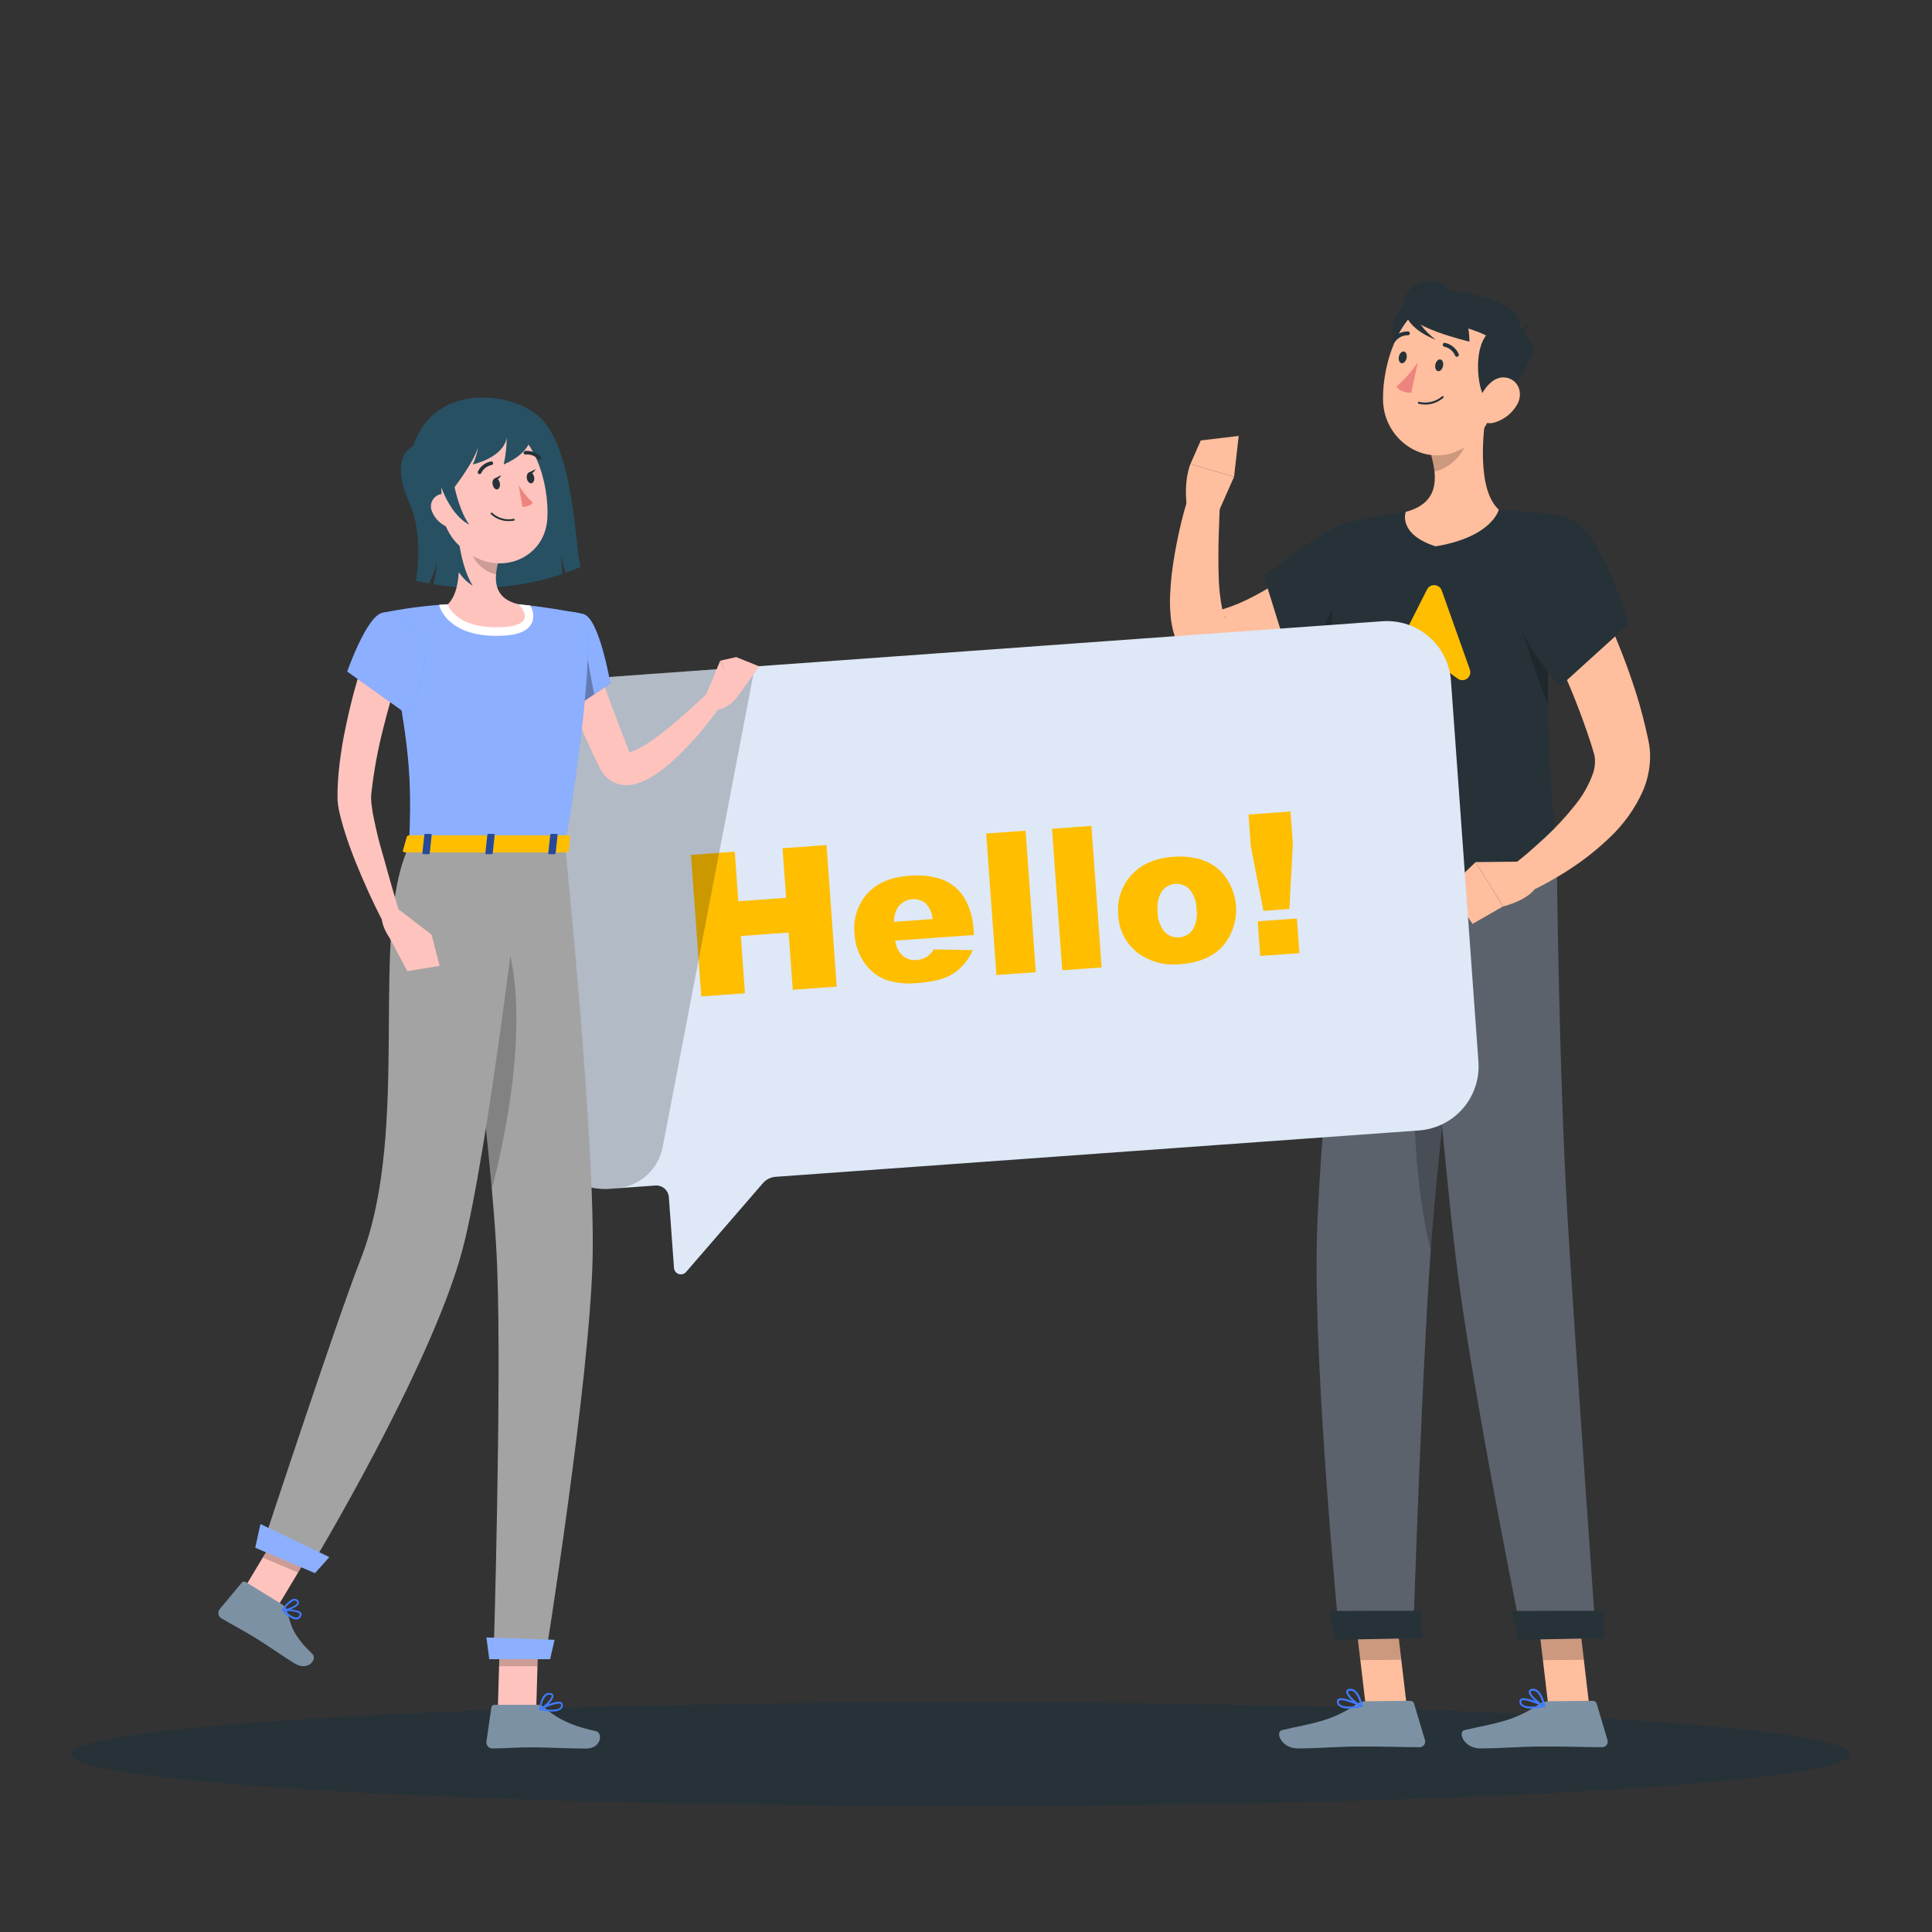 <svg width="300" height="300" viewBox="0 0 300 300" fill="none" xmlns="http://www.w3.org/2000/svg">
<rect x="0" y="0" width="300" height="300" fill="#333333" stroke="none"/>
<g clip-path="url(#clip0_10732_125386)">
<path d="M149.157 280.453C225.436 280.453 287.273 276.843 287.273 272.389C287.273 267.936 225.436 264.326 149.157 264.326C72.878 264.326 11.041 267.936 11.041 272.389C11.041 276.843 72.878 280.453 149.157 280.453Z" fill="#263238"/>
<path d="M219.073 58.059C217.556 56.542 214.635 50.794 217.435 48.087C220.234 45.38 222.727 47.837 222.92 49.155C223.112 50.473 222.599 61.578 219.073 58.059Z" fill="#263238"/>
<path d="M218.432 264.844L212.071 264.901L210.34 250.199L216.694 250.142L218.432 264.844Z" fill="#FFBE9D"/>
<path d="M212.065 264.168L219.003 264.104C219.131 264.105 219.255 264.148 219.357 264.225C219.46 264.301 219.535 264.409 219.573 264.531L221.254 270.166C221.298 270.297 221.311 270.437 221.29 270.574C221.269 270.711 221.215 270.84 221.134 270.952C221.052 271.064 220.944 271.155 220.82 271.216C220.696 271.277 220.559 271.308 220.42 271.305C217.92 271.305 214.287 271.17 211.16 271.198C207.484 271.198 205.846 271.455 201.529 271.498C198.922 271.498 197.967 268.89 199.071 268.648C203.965 267.516 206.494 267.366 210.59 264.681C211.021 264.37 211.534 264.191 212.065 264.168V264.168Z" fill="#7D91A4"/>
<path opacity="0.2" d="M210.34 250.207L211.237 257.786L217.591 257.729L216.701 250.15L210.34 250.207Z" fill="black"/>
<path d="M209.435 265.302C210.121 265.29 210.804 265.206 211.472 265.053C211.504 265.048 211.533 265.033 211.555 265.009C211.577 264.986 211.591 264.956 211.593 264.924C211.596 264.894 211.59 264.863 211.574 264.836C211.559 264.809 211.536 264.788 211.508 264.775C211.209 264.625 208.538 263.35 207.804 263.799C207.736 263.842 207.681 263.902 207.643 263.974C207.606 264.045 207.587 264.124 207.59 264.205C207.588 264.342 207.618 264.477 207.678 264.601C207.737 264.725 207.824 264.833 207.932 264.917C208.378 265.206 208.905 265.341 209.435 265.302V265.302ZM210.959 264.846C209.585 265.088 208.538 265.038 208.11 264.696C208.036 264.639 207.977 264.564 207.939 264.478C207.9 264.392 207.883 264.299 207.889 264.205C207.885 264.176 207.89 264.146 207.902 264.119C207.915 264.093 207.935 264.07 207.961 264.055C208.359 263.813 209.87 264.383 210.959 264.846V264.846Z" fill="#407BFF"/>
<path d="M211.444 265.094C211.477 265.092 211.51 265.079 211.536 265.059C211.558 265.042 211.574 265.02 211.583 264.995C211.592 264.97 211.593 264.942 211.586 264.916C211.586 264.802 211.088 262.067 209.577 262.238C209.178 262.28 209.064 262.487 209.043 262.644C208.936 263.356 210.568 264.738 211.38 265.08L211.444 265.094ZM209.706 262.53C210.617 262.53 211.073 264.019 211.23 264.667C210.389 264.197 209.278 263.114 209.342 262.686C209.342 262.686 209.342 262.565 209.613 262.537L209.706 262.53Z" fill="#407BFF"/>
<path d="M213.937 90.163L213.282 90.875L212.669 91.481C212.263 91.879 211.843 92.257 211.423 92.627C210.587 93.378 209.732 94.09 208.858 94.764C207.095 96.166 205.239 97.446 203.302 98.597C202.326 99.174 201.322 99.722 200.303 100.242C199.284 100.762 198.209 101.211 197.126 101.667C194.906 102.553 192.593 103.186 190.231 103.555L189.703 103.633C189.361 103.677 189.016 103.699 188.671 103.697C187.877 103.69 187.092 103.535 186.355 103.241C185.625 102.948 184.955 102.52 184.382 101.98C183.926 101.545 183.528 101.052 183.2 100.513C182.745 99.731 182.402 98.89 182.181 98.013C182.008 97.334 181.882 96.643 181.804 95.947C181.674 94.743 181.638 93.531 181.697 92.321C181.747 91.167 181.839 90.056 181.967 88.966C182.238 86.779 182.623 84.692 183.093 82.555C183.563 80.418 184.097 78.445 184.788 76.379L189.468 77.305C189.297 81.308 189.105 85.411 189.233 89.287C189.257 91.086 189.447 92.879 189.803 94.643C189.873 94.969 189.971 95.288 190.095 95.598C190.195 95.84 190.316 95.99 190.309 95.925C190.268 95.817 190.202 95.719 190.117 95.641C189.923 95.453 189.696 95.303 189.447 95.199C189.191 95.091 188.919 95.026 188.642 95.007C188.514 95.007 188.457 95.007 188.378 95.007H188.457L188.606 94.964C190.294 94.53 191.935 93.934 193.507 93.183C195.152 92.389 196.744 91.49 198.273 90.49C199.819 89.465 201.343 88.353 202.81 87.178C203.523 86.594 204.271 85.981 204.947 85.362L205.988 84.421L206.486 83.958L206.921 83.545L213.937 90.163Z" fill="#FFBE9D"/>
<path d="M217.705 87.65C217.463 80.932 211.95 78.596 205.04 83.176C201.994 85.107 199.061 87.212 196.257 89.48L200.723 103.827C200.723 103.827 209.271 101.113 214.215 95.784C217.542 92.166 217.791 89.936 217.705 87.65Z" fill="#263238"/>
<path opacity="0.2" d="M209.292 90.512C209.292 90.512 205.167 96.41 203.707 102.679C205.735 101.814 207.688 100.785 209.548 99.602L209.292 90.512Z" fill="black"/>
<path d="M189.233 79.437L191.626 74.031L184.852 72.05C184.852 72.05 183.691 74.636 184.353 79.074L189.233 79.437Z" fill="#FFBE9D"/>
<path d="M192.346 67.689L186.455 68.394L184.852 72.048L191.626 74.028L192.346 67.689Z" fill="#FFBE9D"/>
<path d="M209.336 136.344C209.336 136.344 204.962 173.001 204.478 192.619C203.979 212.999 207.975 254.108 207.975 254.108L219.451 253.866C219.451 253.866 220.833 209.857 222.5 189.691C224.309 167.708 228.868 135.945 228.868 135.945L209.336 136.344Z" fill="#5B626C"/>
<path opacity="0.2" d="M223.005 146.724C217.877 158.029 219.251 183.281 222.165 194.109C222.272 192.535 222.386 191.046 222.5 189.671C223.689 175.182 226.061 156.455 227.564 145.364C226.168 143.341 224.608 143.184 223.005 146.724Z" fill="black"/>
<path d="M220.861 254.359L207.369 254.629L206.372 250.149L220.697 250.113L220.861 254.359Z" fill="#263238"/>
<path d="M246.776 264.844L240.422 264.901L238.691 250.199L245.045 250.142L246.776 264.844Z" fill="#FFBE9D"/>
<path d="M240.408 264.168L247.353 264.104C247.481 264.106 247.604 264.149 247.706 264.226C247.808 264.303 247.884 264.409 247.923 264.531L249.604 270.166C249.647 270.297 249.658 270.436 249.636 270.572C249.615 270.709 249.561 270.838 249.48 270.949C249.398 271.061 249.291 271.151 249.168 271.213C249.045 271.275 248.908 271.306 248.77 271.305C246.263 271.305 242.637 271.17 239.51 271.198C235.834 271.198 234.189 271.455 229.879 271.498C227.272 271.498 226.317 268.89 227.422 268.648C232.308 267.516 234.837 267.366 238.94 264.681C239.369 264.37 239.879 264.191 240.408 264.168V264.168Z" fill="#7D91A4"/>
<path opacity="0.2" d="M238.691 250.207L239.582 257.786L245.943 257.729L245.053 250.15L238.691 250.207Z" fill="black"/>
<path d="M237.787 265.302C238.473 265.289 239.156 265.205 239.824 265.053C239.855 265.048 239.883 265.032 239.904 265.009C239.925 264.985 239.937 264.956 239.938 264.924C239.943 264.894 239.938 264.864 239.924 264.837C239.91 264.81 239.887 264.788 239.86 264.775C239.554 264.625 236.882 263.35 236.156 263.799C236.087 263.841 236.031 263.901 235.993 263.972C235.955 264.044 235.938 264.124 235.942 264.205C235.941 264.341 235.97 264.476 236.028 264.599C236.086 264.723 236.171 264.831 236.277 264.917C236.725 265.205 237.255 265.34 237.787 265.302ZM239.311 264.846C237.937 265.088 236.889 265.038 236.462 264.696C236.388 264.638 236.33 264.563 236.29 264.478C236.25 264.392 236.231 264.299 236.234 264.205C236.23 264.176 236.234 264.146 236.247 264.119C236.26 264.093 236.28 264.07 236.305 264.055C236.704 263.813 238.2 264.383 239.311 264.846V264.846Z" fill="#407BFF"/>
<path d="M239.789 265.094C239.811 265.093 239.833 265.088 239.852 265.078C239.872 265.069 239.89 265.055 239.904 265.038C239.918 265.022 239.928 265.002 239.934 264.981C239.94 264.96 239.942 264.938 239.939 264.916C239.939 264.802 239.44 262.067 237.93 262.238C237.531 262.28 237.417 262.487 237.389 262.644C237.289 263.356 238.92 264.738 239.732 265.08L239.789 265.094ZM238.058 262.53C238.963 262.53 239.426 264.019 239.583 264.667C238.742 264.197 237.624 263.114 237.688 262.686C237.688 262.686 237.688 262.565 237.959 262.537L238.058 262.53Z" fill="#407BFF"/>
<path d="M220.534 136.103C220.534 136.103 223.704 175.545 226.019 195.006C228.42 215.251 236.327 254.087 236.327 254.087L247.803 253.845C247.803 253.845 244.654 209.751 243.436 189.549C242.104 167.503 241.762 135.618 241.762 135.618L220.534 136.103Z" fill="#5B626C"/>
<path d="M249.212 254.359L235.713 254.629L234.723 250.149L249.048 250.113L249.212 254.359Z" fill="#263238"/>
<path d="M208.545 81.418C208.545 81.418 203.851 98.842 209.336 136.346C219.579 136.126 236.782 135.727 241.762 135.634C241.89 130.413 238.036 104.811 242.545 80.129C239.301 79.568 236.02 79.249 232.729 79.174C227.912 78.998 223.088 79.103 218.283 79.487C214.992 79.877 211.736 80.522 208.545 81.418V81.418Z" fill="#263238"/>
<path opacity="0.2" d="M240.58 97.693L235.273 93.298C235.622 96.732 238.728 105.144 240.366 109.404C240.338 105.671 240.373 101.732 240.58 97.693Z" fill="black"/>
<path d="M221.596 91.519L215.804 102.981C215.682 103.221 215.639 103.495 215.682 103.761C215.725 104.028 215.852 104.274 216.043 104.464C216.235 104.654 216.482 104.778 216.749 104.819C217.016 104.86 217.289 104.815 217.528 104.69L221.311 102.61C221.516 102.5 221.749 102.449 221.982 102.464C222.215 102.479 222.439 102.56 222.629 102.696L226.354 105.381C226.568 105.537 226.827 105.62 227.091 105.617C227.356 105.615 227.612 105.527 227.823 105.367C228.034 105.207 228.188 104.984 228.262 104.73C228.336 104.476 228.327 104.205 228.235 103.957L223.882 91.719C223.807 91.486 223.664 91.28 223.473 91.128C223.281 90.976 223.049 90.883 222.805 90.862C222.561 90.841 222.317 90.892 222.101 91.008C221.886 91.125 221.711 91.303 221.596 91.519Z" fill="#FFBE00"/>
<path d="M230.948 62.903C230.136 67.576 229.41 76.11 232.729 79.137C232.729 79.137 231.76 83.368 222.92 84.836C216.979 82.927 218.283 79.479 218.283 79.479C223.44 78.126 223.219 74.286 222.244 70.696L230.948 62.903Z" fill="#FFBE9D"/>
<path opacity="0.2" d="M227.4 66.072L222.243 70.66C222.483 71.496 222.65 72.352 222.741 73.217C224.722 72.889 227.393 70.653 227.557 68.58C227.658 67.741 227.605 66.892 227.4 66.072V66.072Z" fill="black"/>
<path d="M233.775 57.156C232.058 63.225 231.367 66.865 227.578 69.351C221.879 73.084 214.891 68.638 214.756 62.163C214.627 56.351 217.448 47.397 224.016 46.257C225.459 46.001 226.943 46.117 228.328 46.596C229.713 47.074 230.952 47.898 231.93 48.989C232.907 50.081 233.59 51.404 233.913 52.833C234.236 54.262 234.188 55.75 233.775 57.156V57.156Z" fill="#FFBE9D"/>
<path d="M230.122 60.875C229.324 58.937 228.747 52.554 232.073 50.987C235.4 49.42 238.855 53.245 237.979 55.055C236.632 57.861 231.974 65.362 230.122 60.875Z" fill="#263238"/>
<path d="M232.109 53.237C231.29 51.1 221.524 49.889 220.156 47.588C218.532 44.853 225.193 44.525 229.773 45.914C233.798 47.139 236.483 48.322 236.013 51.314C235.749 53.009 232.109 53.237 232.109 53.237Z" fill="#263238"/>
<path d="M234.232 51.034C234.232 51.034 236.369 51.618 237.537 50.051C237.167 51.604 235.35 53.171 234.232 51.034Z" fill="#263238"/>
<path d="M224.451 44.446C221.517 42.167 217.52 44.845 217.898 47.816C218.275 50.786 228.17 53.044 228.17 53.044C228.17 53.044 228.348 47.474 224.451 44.446Z" fill="#263238"/>
<path d="M217.906 47.83C218.355 49.91 219.872 51.541 222.942 52.752C221.165 51.438 219.819 49.626 219.074 47.545L217.906 47.83Z" fill="#263238"/>
<path d="M224.067 56.847C223.96 57.353 223.611 57.702 223.283 57.63C222.955 57.559 222.777 57.089 222.884 56.59C222.991 56.092 223.347 55.743 223.675 55.814C224.002 55.885 224.18 56.377 224.067 56.847Z" fill="#263238"/>
<path d="M218.411 55.623C218.297 56.122 217.948 56.471 217.62 56.4C217.293 56.329 217.115 55.866 217.221 55.367C217.328 54.868 217.684 54.519 218.012 54.584C218.34 54.648 218.518 55.125 218.411 55.623Z" fill="#263238"/>
<path d="M220.156 56.264C219.226 57.665 218.106 58.931 216.829 60.025C217.541 61.044 219.13 60.994 219.13 60.994L220.156 56.264Z" fill="#ED847E"/>
<path d="M220.284 62.696C220.953 62.862 221.652 62.864 222.322 62.701C222.991 62.539 223.612 62.217 224.13 61.763C224.145 61.749 224.156 61.732 224.164 61.714C224.171 61.695 224.175 61.676 224.175 61.656C224.175 61.636 224.171 61.616 224.164 61.598C224.156 61.58 224.145 61.563 224.13 61.549C224.101 61.522 224.063 61.507 224.024 61.507C223.984 61.507 223.946 61.522 223.917 61.549C223.43 61.958 222.855 62.248 222.236 62.395C221.618 62.542 220.974 62.543 220.355 62.397C220.315 62.388 220.274 62.396 220.24 62.418C220.206 62.44 220.182 62.474 220.173 62.514C220.165 62.554 220.172 62.595 220.194 62.629C220.217 62.663 220.251 62.687 220.291 62.696H220.284Z" fill="#263238"/>
<path d="M226.168 55.394C226.223 55.405 226.279 55.401 226.332 55.382C226.384 55.363 226.43 55.33 226.466 55.287C226.501 55.244 226.524 55.192 226.531 55.137C226.539 55.081 226.532 55.025 226.51 54.974C226.318 54.535 226.023 54.148 225.652 53.846C225.28 53.544 224.842 53.335 224.373 53.236C224.294 53.225 224.214 53.246 224.15 53.294C224.086 53.342 224.043 53.413 224.031 53.492C224.025 53.531 224.026 53.571 224.036 53.609C224.045 53.647 224.062 53.683 224.085 53.715C224.108 53.746 224.137 53.773 224.171 53.794C224.204 53.814 224.241 53.828 224.28 53.834V53.834C224.65 53.915 224.995 54.084 225.286 54.325C225.577 54.567 225.806 54.875 225.954 55.223C225.974 55.266 226.004 55.304 226.041 55.334C226.078 55.364 226.122 55.384 226.168 55.394V55.394Z" fill="#263238"/>
<path d="M216.345 53.137C216.401 53.152 216.46 53.15 216.515 53.131C216.569 53.112 216.617 53.077 216.651 53.03C216.877 52.727 217.17 52.482 217.508 52.314C217.846 52.145 218.218 52.059 218.596 52.061C218.675 52.069 218.754 52.044 218.816 51.994C218.877 51.943 218.916 51.87 218.924 51.79C218.931 51.711 218.907 51.632 218.856 51.571C218.805 51.509 218.732 51.47 218.653 51.463C218.175 51.449 217.701 51.55 217.27 51.758C216.84 51.967 216.466 52.276 216.181 52.66C216.156 52.69 216.137 52.725 216.126 52.763C216.115 52.801 216.111 52.841 216.116 52.88C216.12 52.92 216.133 52.958 216.153 52.992C216.173 53.026 216.199 53.056 216.231 53.08C216.263 53.108 216.303 53.128 216.345 53.137V53.137Z" fill="#263238"/>
<path d="M244.098 84.985C245.395 87.251 246.478 89.445 247.603 91.703C248.729 93.961 249.74 96.233 250.702 98.555C251.663 100.878 252.597 103.236 253.409 105.679C254.253 108.116 254.966 110.596 255.546 113.109L255.98 115.053C256.17 115.966 256.251 116.899 256.222 117.831C256.162 119.564 255.778 121.269 255.09 122.86C253.88 125.541 252.16 127.961 250.025 129.984C248.121 131.822 246.045 133.475 243.828 134.92C242.752 135.633 241.641 136.288 240.522 136.915C239.404 137.542 238.293 138.119 237.046 138.667L234.681 134.529C235.543 133.816 236.49 133.104 237.374 132.335C238.257 131.565 239.119 130.782 239.974 129.998C241.624 128.467 243.156 126.812 244.554 125.047C245.798 123.534 246.763 121.812 247.404 119.961C247.624 119.272 247.711 118.546 247.66 117.824C247.639 117.534 247.584 117.247 247.496 116.969L247.012 115.374C245.572 110.948 243.859 106.616 241.883 102.402C240.907 100.265 239.867 98.128 238.827 95.991C237.787 93.854 236.69 91.717 235.629 89.687L244.098 84.985Z" fill="#FFBE9D"/>
<path d="M242.787 80.164C248.728 81.447 252.859 96.947 252.859 96.947L242.238 106.585C238.861 102.828 236.205 98.482 234.402 93.763C231.589 86.005 236.433 78.782 242.787 80.164Z" fill="#263238"/>
<path d="M235.97 133.796L229.139 133.867L233.413 140.755C233.413 140.755 238.278 139.551 238.713 137.108L235.97 133.796Z" fill="#FFBE9D"/>
<path d="M224.887 137.933L228.655 143.46L233.378 140.754L229.139 133.865L224.887 137.933Z" fill="#FFBE9D"/>
<path d="M235.642 62.71C234.883 64.107 233.603 65.147 232.081 65.603C230.058 66.194 229.025 64.392 229.566 62.475C230.058 60.752 231.703 58.365 233.726 58.614C235.749 58.864 236.547 60.994 235.642 62.71Z" fill="#FFBE9D"/>
<path d="M214.693 96.463L88.922 105.531C86.305 105.735 83.873 106.963 82.155 108.949C80.438 110.935 79.572 113.518 79.747 116.138L84.021 175.419C84.224 178.04 85.453 180.476 87.442 182.195C89.431 183.915 92.019 184.779 94.642 184.601L101.766 184.088C102.283 184.051 102.794 184.22 103.187 184.559C103.58 184.899 103.822 185.38 103.86 185.897L104.658 196.881C104.671 197.094 104.747 197.298 104.877 197.467C105.007 197.636 105.184 197.762 105.386 197.83C105.589 197.897 105.806 197.903 106.012 197.845C106.217 197.788 106.4 197.671 106.538 197.508L118.463 183.724C118.964 183.147 119.674 182.791 120.436 182.734L220.392 175.533C223.011 175.33 225.444 174.103 227.163 172.117C228.882 170.131 229.749 167.547 229.574 164.926L225.3 105.645C225.097 103.026 223.87 100.593 221.884 98.874C219.898 97.154 217.314 96.288 214.693 96.463V96.463Z" fill="#DEE8F7"/>
<path d="M107.293 132.742L114.089 132.251L114.645 139.944L122.067 139.41L121.512 131.716L128.336 131.218L129.925 153.201L123.1 153.692L122.459 144.802L115.037 145.343L115.678 154.233L108.889 154.725L107.293 132.742Z" fill="#FFBE00"/>
<path opacity="0.2" d="M88.922 105.532C86.305 105.737 83.873 106.965 82.155 108.951C80.438 110.936 79.572 113.519 79.747 116.139L84.021 175.42C84.224 178.042 85.453 180.477 87.442 182.197C89.431 183.916 92.019 184.781 94.642 184.602L95.689 184.524C97.429 184.398 99.079 183.702 100.382 182.542C101.686 181.383 102.57 179.826 102.898 178.113L117.223 103.488L88.922 105.532Z" fill="black"/>
<path d="M151.245 145.182L139.007 146.065C139.1 146.858 139.433 147.603 139.961 148.202C140.264 148.52 140.636 148.765 141.049 148.915C141.462 149.066 141.904 149.119 142.34 149.071C142.94 149.028 143.519 148.832 144.021 148.501C144.415 148.203 144.75 147.837 145.012 147.418L151.067 147.54C150.408 149.032 149.338 150.307 147.982 151.215C146.738 152.004 144.9 152.478 142.469 152.64C140.769 152.838 139.046 152.655 137.425 152.106C136.126 151.56 135.011 150.653 134.213 149.491C133.297 148.169 132.772 146.617 132.695 145.011C132.568 143.895 132.676 142.766 133.012 141.695C133.348 140.623 133.905 139.635 134.647 138.792C136.129 137.139 138.266 136.211 141.058 136.007C142.907 135.787 144.781 136.007 146.529 136.648C147.867 137.22 148.995 138.193 149.756 139.433C150.627 140.973 151.116 142.701 151.18 144.469L151.245 145.182ZM144.834 142.703C144.747 141.776 144.347 140.907 143.701 140.238C143.375 139.987 143.002 139.806 142.603 139.706C142.205 139.606 141.79 139.589 141.384 139.656C140.979 139.722 140.591 139.872 140.246 140.094C139.901 140.317 139.605 140.609 139.377 140.95C138.997 141.621 138.805 142.381 138.821 143.151L144.834 142.703Z" fill="#FFBE00"/>
<path d="M153.133 129.429L159.252 128.987L160.841 150.963L154.722 151.404L153.133 129.429Z" fill="#FFBE00"/>
<path d="M163.354 128.69L169.473 128.248L171.062 150.224L164.95 150.666L163.354 128.69Z" fill="#FFBE00"/>
<path d="M173.64 142.08C173.525 140.965 173.645 139.838 173.994 138.773C174.342 137.708 174.911 136.728 175.663 135.897C177.188 134.201 179.346 133.252 182.138 133.047C185.32 132.819 187.794 133.57 189.561 135.298C191.028 136.846 191.876 138.878 191.943 141.01C192.01 143.141 191.292 145.223 189.924 146.86C188.414 148.541 186.225 149.491 183.357 149.709C181.128 149.976 178.877 149.446 177.003 148.213C176.005 147.521 175.183 146.607 174.599 145.542C174.016 144.478 173.687 143.293 173.64 142.08V142.08ZM179.759 141.624C179.748 142.748 180.134 143.841 180.849 144.708C181.138 145.004 181.487 145.233 181.873 145.38C182.259 145.527 182.672 145.588 183.084 145.56C183.496 145.532 183.897 145.414 184.259 145.215C184.621 145.016 184.935 144.741 185.18 144.409C185.756 143.418 185.972 142.258 185.793 141.125C185.8 140.024 185.419 138.954 184.717 138.105C184.443 137.804 184.103 137.57 183.724 137.422C183.344 137.274 182.936 137.215 182.53 137.25C182.107 137.27 181.694 137.387 181.324 137.592C180.953 137.797 180.635 138.085 180.393 138.433C179.819 139.391 179.605 140.522 179.788 141.624H179.759Z" fill="#FFBE00"/>
<path d="M193.871 126.479L200.389 126.009L200.752 130.996L200.218 141.147L196.186 141.439L194.227 131.466L193.871 126.479ZM195.296 143.063L201.379 142.621L201.771 148.006L195.68 148.441L195.296 143.063Z" fill="#FFBE00"/>
<path d="M87.184 86.011C87.152 87.054 87.207 88.097 87.348 89.131C80.893 91.287 74.009 91.832 67.295 90.72C67.618 89.501 67.813 88.253 67.879 86.994C67.655 88.261 67.214 89.481 66.576 90.599C65.308 90.356 64.596 90.15 64.596 90.15C64.596 90.15 65.892 83.14 63.556 78.04C61.219 72.94 62.387 70.09 64.154 69.285C67.431 59.213 79.747 60.801 83.914 64.89C89.2 70.076 89.228 84.686 90.169 88.027C89.392 88.362 88.63 88.668 87.868 88.939C87.486 88.005 87.255 87.017 87.184 86.011V86.011Z" fill="#275063"/>
<path d="M92.277 101.689L92.918 103.719C93.153 104.431 93.388 105.144 93.63 105.821C94.107 107.245 94.606 108.67 95.14 110.038C95.674 111.405 96.187 112.844 96.743 114.24L97.569 116.377L97.776 116.905L97.826 117.026C97.738 116.949 97.636 116.888 97.527 116.848C97.37 116.791 97.306 116.848 97.406 116.848C97.577 116.847 97.748 116.82 97.911 116.769C98.468 116.593 99.004 116.354 99.507 116.057C100.722 115.349 101.884 114.554 102.983 113.678C104.137 112.78 105.27 111.818 106.381 110.828C107.492 109.838 108.611 108.805 109.686 107.794L111.873 109.646C110.961 110.957 110 112.153 109.024 113.371C108.048 114.589 106.951 115.729 105.825 116.862C104.667 118.044 103.406 119.122 102.057 120.082C101.285 120.622 100.456 121.076 99.585 121.435C99.032 121.657 98.453 121.805 97.861 121.877C97.059 121.977 96.244 121.866 95.496 121.556C94.682 121.209 93.988 120.629 93.502 119.889C93.395 119.725 93.295 119.562 93.217 119.412L93.025 119.027L92.768 118.507C92.433 117.795 92.056 117.083 91.764 116.413C91.115 114.988 90.467 113.564 89.876 112.139C89.285 110.714 88.708 109.247 88.159 107.779C87.903 107.067 87.646 106.291 87.404 105.543C87.162 104.795 86.927 104.061 86.692 103.185L92.277 101.689Z" fill="#FFC3BD"/>
<path d="M90.588 95.365C93.045 95.992 94.762 106.093 94.762 106.093L87.995 110.694C87.995 110.694 81.513 100.501 83.4 97.801C85.366 94.994 87.005 94.453 90.588 95.365Z" fill="#407BFF"/>
<path d="M90.588 95.365C93.045 95.992 94.762 106.093 94.762 106.093L87.995 110.694C87.995 110.694 81.513 100.501 83.4 97.801C85.366 94.994 87.005 94.453 90.588 95.365Z" fill="#407BFF"/>
<path opacity="0.4" d="M90.588 95.365C93.045 95.992 94.762 106.093 94.762 106.093L87.995 110.694C87.995 110.694 81.513 100.501 83.4 97.801C85.366 94.994 87.005 94.453 90.588 95.365Z" fill="white"/>
<path opacity="0.3" d="M90.367 97.621L92.255 107.801L88.451 110.379L90.367 97.621Z" fill="black"/>
<path d="M109.572 108.037L111.83 102.595L114.616 108.037C114.616 108.037 112.806 110.744 110.42 110.082L109.572 108.037Z" fill="#FFC3BD"/>
<path d="M114.315 102.032L117.891 103.471L114.615 108.037L111.822 102.594L114.315 102.032Z" fill="#FFC3BD"/>
<path d="M77.303 265.414H83.265L83.664 251.616H77.702L77.303 265.414Z" fill="#FFC3BD"/>
<path d="M37.326 247.642L42.804 249.978L49.977 238.039L44.492 235.703L37.326 247.642Z" fill="#FFC3BD"/>
<path d="M43.859 249.164L38.16 245.66C38.062 245.597 37.945 245.573 37.831 245.591C37.717 245.609 37.613 245.669 37.54 245.759L34.114 249.87C34.029 249.977 33.967 250.102 33.934 250.235C33.901 250.368 33.897 250.507 33.922 250.642C33.947 250.777 34 250.905 34.079 251.017C34.157 251.13 34.259 251.224 34.377 251.294C36.386 252.484 37.412 252.954 39.919 254.493C41.465 255.447 43.616 256.986 45.746 258.297C47.876 259.607 49.308 257.584 48.517 256.836C45.062 253.538 45.162 251.971 44.514 250.019C44.406 249.664 44.173 249.361 43.859 249.164V249.164Z" fill="#7D91A4"/>
<path d="M83.464 264.723H76.775C76.66 264.721 76.548 264.762 76.46 264.836C76.373 264.911 76.315 265.015 76.298 265.129L75.536 270.429C75.517 270.564 75.528 270.703 75.568 270.834C75.608 270.965 75.677 271.086 75.768 271.189C75.859 271.291 75.972 271.372 76.098 271.427C76.224 271.481 76.36 271.508 76.497 271.504C78.834 271.469 79.959 271.326 82.908 271.326C84.718 271.326 88.465 271.518 90.965 271.518C93.465 271.518 93.593 269.047 92.553 268.819C87.888 267.814 86.05 266.432 84.475 265.114C84.197 264.866 83.837 264.727 83.464 264.723V264.723Z" fill="#7D91A4"/>
<path opacity="0.2" d="M83.656 251.624L83.457 258.733H77.495L77.701 251.624H83.656Z" fill="black"/>
<path opacity="0.2" d="M44.492 235.709L49.97 238.038L46.273 244.193L40.795 241.856L44.492 235.709Z" fill="black"/>
<path d="M90.588 95.364C90.588 95.364 93.437 96.361 87.738 131.316H63.519C63.925 121.471 63.939 115.402 59.245 95.193C62.631 94.493 66.064 94.041 69.517 93.84C73.176 93.576 76.849 93.576 80.508 93.84C85.238 94.267 90.588 95.364 90.588 95.364Z" fill="#407BFF"/>
<path opacity="0.4" d="M90.588 95.364C90.588 95.364 93.437 96.361 87.738 131.316H63.519C63.925 121.471 63.939 115.402 59.245 95.193C62.631 94.493 66.064 94.041 69.517 93.84C73.176 93.576 76.849 93.576 80.508 93.84C85.238 94.267 90.588 95.364 90.588 95.364Z" fill="white"/>
<path d="M69.531 93.832C73.19 93.575 76.863 93.575 80.522 93.832C81.114 93.889 81.719 93.953 82.318 94.025C82.567 94.399 82.726 94.826 82.784 95.271C82.843 95.717 82.797 96.171 82.652 96.596C81.876 98.512 79.091 98.733 77.068 98.733C69.581 98.733 68.313 94.359 68.263 94.174L68.192 93.911L69.531 93.832Z" fill="white"/>
<path d="M70.621 81.466C71.333 85.027 72.01 91.481 69.531 93.839C69.531 93.839 70.499 97.401 77.067 97.401C84.29 97.401 80.522 93.839 80.522 93.839C76.576 92.899 76.683 89.971 77.367 87.228L70.621 81.466Z" fill="#FFC3BD"/>
<path d="M71.341 78.953C70.494 81.753 71.669 88.377 73.414 90.942C69.974 88.969 68.812 82.957 68.812 82.957L71.341 78.953Z" fill="#275063"/>
<path opacity="0.2" d="M73.371 83.817L77.367 87.222C77.192 87.86 77.077 88.513 77.025 89.173C75.522 88.953 73.463 87.3 73.292 85.726C73.204 85.09 73.23 84.443 73.371 83.817V83.817Z" fill="black"/>
<path d="M67.358 75.155C68.74 80.904 69.196 83.368 72.658 85.84C77.865 89.552 84.625 86.603 84.988 80.555C85.316 75.112 83.008 66.629 76.918 65.318C75.576 65.022 74.18 65.073 72.864 65.468C71.547 65.862 70.354 66.587 69.396 67.572C68.438 68.558 67.748 69.772 67.392 71.099C67.035 72.426 67.023 73.822 67.358 75.155V75.155Z" fill="#FFC3BD"/>
<path d="M87.746 131.317C87.746 131.317 92.44 177.206 92.02 195.37C91.614 214.262 84.69 257.344 84.69 257.344H76.641C76.641 257.344 77.916 215.352 77.203 196.795C76.427 176.565 70.001 131.302 70.001 131.302L87.746 131.317Z" fill="#A3A3A3"/>
<path d="M75.972 257.642H85.418L86.116 254.629L75.53 254.259L75.972 257.642Z" fill="#8CB0FF"/>
<path opacity="0.2" d="M77.309 142.735C83.25 154.688 78.499 176.492 76.398 184.606C75.322 172.425 73.505 157.537 72.088 146.588C72.985 140.434 74.567 137.221 77.309 142.735Z" fill="black"/>
<path d="M81.356 131.317C81.356 131.317 75.871 179.043 71.733 194.337C66.825 212.523 48.14 243.489 48.14 243.489L40.667 240.312C40.667 240.312 52.229 205.151 55.99 195.57C64.004 175.126 57.144 144.659 63.548 131.317H81.356Z" fill="#A3A3A3"/>
<path d="M39.635 240.333L48.909 244.279L51.139 241.786L40.44 236.65L39.635 240.333Z" fill="#8CB0FF"/>
<path d="M76.498 75.234C76.584 75.704 76.897 76.046 77.211 75.989C77.524 75.932 77.702 75.504 77.617 75.034C77.531 74.564 77.218 74.222 76.904 74.272C76.591 74.322 76.377 74.757 76.498 75.234Z" fill="#263238"/>
<path d="M81.812 74.293C81.891 74.763 82.211 75.105 82.525 75.048C82.838 74.991 83.023 74.564 82.938 74.093C82.852 73.623 82.539 73.281 82.225 73.331C81.912 73.381 81.727 73.816 81.812 74.293Z" fill="#263238"/>
<path d="M82.089 73.389L83.165 72.855C83.165 72.855 82.738 73.845 82.089 73.389Z" fill="#263238"/>
<path d="M80.538 75.353C81.149 76.358 81.897 77.274 82.76 78.074C82.549 78.288 82.293 78.454 82.012 78.559C81.73 78.665 81.429 78.709 81.129 78.687L80.538 75.353Z" fill="#ED847E"/>
<path d="M78.984 80.917C79.254 80.916 79.523 80.893 79.789 80.846C79.809 80.845 79.829 80.84 79.847 80.831C79.865 80.821 79.881 80.808 79.894 80.793C79.907 80.777 79.916 80.758 79.921 80.739C79.926 80.719 79.927 80.698 79.923 80.678C79.919 80.658 79.912 80.639 79.9 80.622C79.889 80.606 79.874 80.591 79.856 80.581C79.839 80.571 79.819 80.564 79.799 80.562C79.779 80.559 79.758 80.562 79.739 80.568C79.152 80.685 78.546 80.661 77.971 80.499C77.395 80.337 76.866 80.041 76.426 79.635C76.4 79.609 76.364 79.594 76.327 79.594C76.289 79.594 76.254 79.609 76.227 79.635C76.213 79.647 76.202 79.663 76.195 79.68C76.187 79.697 76.183 79.716 76.183 79.734C76.183 79.753 76.187 79.772 76.195 79.789C76.202 79.806 76.213 79.822 76.227 79.834C76.97 80.539 77.959 80.928 78.984 80.917Z" fill="#263238"/>
<path d="M69.375 71.786C69.531 73.301 69.769 74.806 70.088 76.296C70.088 76.296 73.649 71.786 74.241 69.372C74.099 70.322 73.823 71.248 73.421 72.121C73.421 72.121 78.216 71.074 78.686 67.911C78.677 69.327 78.52 70.738 78.216 72.121C78.216 72.121 82.789 70.326 82.368 67.291C81.948 64.257 74.924 63.082 71.683 64.107C68.442 65.133 65.272 68.46 66.227 73.033C67.181 77.606 69.012 79.323 69.012 79.323C69.012 79.323 67.694 74.714 69.375 71.786Z" fill="#275063"/>
<path d="M67.109 79.488C67.549 80.543 68.389 81.38 69.445 81.817C70.87 82.387 71.718 81.169 71.469 79.758C71.248 78.483 70.243 76.66 68.769 76.688C68.446 76.702 68.132 76.797 67.855 76.963C67.578 77.129 67.347 77.361 67.182 77.639C67.017 77.917 66.924 78.231 66.912 78.554C66.899 78.877 66.967 79.198 67.109 79.488V79.488Z" fill="#FFC3BD"/>
<path d="M70.237 69.592C69.524 72.441 71.006 78.994 72.872 81.466C69.31 79.664 67.886 73.709 67.886 73.709L70.237 69.592Z" fill="#275063"/>
<path d="M74.546 73.61C74.582 73.599 74.616 73.581 74.646 73.556C74.675 73.532 74.699 73.502 74.717 73.468C74.867 73.146 75.091 72.865 75.371 72.647C75.651 72.429 75.978 72.281 76.327 72.214C76.4 72.203 76.467 72.165 76.514 72.107C76.56 72.048 76.582 71.975 76.576 71.9C76.573 71.863 76.561 71.827 76.544 71.794C76.526 71.761 76.502 71.732 76.472 71.709C76.443 71.686 76.409 71.669 76.373 71.659C76.337 71.649 76.3 71.646 76.263 71.651C75.821 71.728 75.404 71.909 75.047 72.181C74.69 72.453 74.403 72.806 74.211 73.211C74.187 73.261 74.177 73.316 74.184 73.371C74.191 73.426 74.213 73.477 74.249 73.519C74.284 73.562 74.331 73.593 74.384 73.609C74.437 73.625 74.493 73.625 74.546 73.61V73.61Z" fill="#263238"/>
<path d="M83.757 71.403C83.793 71.405 83.829 71.398 83.862 71.385C83.895 71.371 83.925 71.351 83.95 71.325C84.002 71.272 84.031 71.2 84.031 71.125C84.031 71.051 84.002 70.979 83.95 70.926C83.646 70.597 83.269 70.344 82.85 70.189C82.43 70.033 81.98 69.978 81.535 70.028C81.498 70.035 81.463 70.049 81.431 70.07C81.4 70.09 81.372 70.117 81.351 70.148C81.33 70.179 81.315 70.214 81.308 70.251C81.3 70.288 81.3 70.326 81.307 70.363C81.323 70.435 81.365 70.498 81.426 70.54C81.487 70.581 81.562 70.597 81.635 70.584C81.985 70.545 82.34 70.589 82.671 70.713C83.001 70.836 83.298 71.036 83.537 71.296C83.563 71.329 83.597 71.356 83.635 71.375C83.673 71.393 83.715 71.403 83.757 71.403V71.403Z" fill="#263238"/>
<path d="M62.201 103.648C61.211 106.775 60.264 110.059 59.459 113.293C58.648 116.486 58.056 119.73 57.685 123.002L57.628 123.601C57.628 123.793 57.628 123.836 57.628 124.007C57.636 124.343 57.662 124.678 57.706 125.011C57.797 125.791 57.928 126.567 58.098 127.333C58.433 128.922 58.81 130.56 59.295 132.184C59.779 133.809 60.192 135.461 60.677 137.1L62.101 142.015L59.459 143.105C57.834 139.999 56.424 136.836 55.106 133.573C54.472 131.935 53.852 130.282 53.34 128.537C53.083 127.668 52.841 126.778 52.627 125.809C52.526 125.296 52.455 124.777 52.414 124.256C52.414 123.992 52.414 123.601 52.414 123.366V122.653C52.474 120.838 52.641 119.028 52.912 117.232C53.147 115.452 53.496 113.713 53.874 111.982C54.615 108.516 55.567 105.097 56.723 101.746L62.201 103.648Z" fill="#FFC3BD"/>
<path d="M59.259 95.193C56.837 95.906 53.924 104.276 53.924 104.276L63.327 111C63.327 111 66.76 104.033 65.742 100.899C64.68 97.637 62.03 94.353 59.259 95.193Z" fill="#407BFF"/>
<path opacity="0.4" d="M59.259 95.193C56.837 95.906 53.924 104.276 53.924 104.276L63.327 111C63.327 111 66.76 104.033 65.742 100.899C64.68 97.637 62.03 94.353 59.259 95.193Z" fill="white"/>
<path d="M46.267 251.432C46.382 251.391 46.488 251.325 46.575 251.239C46.663 251.153 46.73 251.048 46.772 250.933C46.813 250.859 46.835 250.776 46.835 250.691C46.835 250.606 46.813 250.523 46.772 250.449C46.345 249.822 44.186 249.872 43.923 249.879C43.896 249.879 43.869 249.888 43.846 249.903C43.824 249.918 43.806 249.939 43.795 249.964C43.781 249.987 43.773 250.013 43.773 250.039C43.773 250.065 43.781 250.091 43.795 250.114C44.357 250.677 45.412 251.596 46.153 251.453L46.267 251.432ZM44.265 250.135C45.127 250.135 46.281 250.256 46.509 250.591C46.528 250.623 46.538 250.66 46.538 250.698C46.538 250.736 46.528 250.773 46.509 250.805C46.477 250.891 46.425 250.968 46.357 251.029C46.288 251.089 46.206 251.133 46.117 251.154C45.725 251.254 45.041 250.848 44.265 250.135Z" fill="#407BFF"/>
<path d="M44.899 249.984C45.554 249.777 46.252 249.414 46.402 249.008C46.439 248.902 46.44 248.787 46.403 248.681C46.367 248.575 46.296 248.485 46.202 248.424C46.119 248.355 46.022 248.305 45.917 248.279C45.812 248.253 45.703 248.252 45.597 248.274C44.749 248.424 43.837 249.877 43.802 249.941C43.789 249.963 43.783 249.987 43.783 250.012C43.783 250.037 43.789 250.062 43.802 250.084C43.815 250.105 43.832 250.122 43.853 250.134C43.875 250.147 43.898 250.154 43.923 250.155C44.255 250.146 44.584 250.088 44.899 249.984ZM45.554 248.559H45.647C45.714 248.545 45.783 248.546 45.849 248.562C45.916 248.578 45.978 248.609 46.031 248.652C46.174 248.766 46.16 248.851 46.138 248.915C45.996 249.307 44.913 249.777 44.194 249.87C44.521 249.322 44.991 248.874 45.554 248.574V248.559Z" fill="#407BFF"/>
<path d="M85.701 265.763C86.204 265.804 86.705 265.676 87.126 265.4C87.224 265.311 87.299 265.2 87.343 265.076C87.388 264.951 87.401 264.818 87.382 264.687C87.377 264.61 87.352 264.536 87.309 264.471C87.267 264.406 87.209 264.353 87.14 264.317C86.428 263.918 84.042 265.129 83.771 265.264C83.745 265.275 83.722 265.293 83.707 265.317C83.691 265.34 83.683 265.368 83.683 265.396C83.683 265.424 83.691 265.452 83.707 265.476C83.722 265.499 83.745 265.517 83.771 265.528C84.405 265.671 85.052 265.75 85.701 265.763V265.763ZM86.763 264.531C86.853 264.525 86.944 264.542 87.026 264.581C87.054 264.596 87.078 264.619 87.094 264.646C87.111 264.674 87.119 264.705 87.119 264.737C87.132 264.819 87.125 264.903 87.097 264.982C87.07 265.06 87.024 265.13 86.962 265.186C86.599 265.514 85.616 265.571 84.298 265.35C85.067 264.939 85.901 264.662 86.763 264.531V264.531Z" fill="#407BFF"/>
<path d="M83.856 265.556H83.913C84.626 265.236 86.05 263.954 85.922 263.277C85.922 263.113 85.78 262.921 85.388 262.878C85.248 262.862 85.106 262.876 84.971 262.917C84.836 262.959 84.711 263.028 84.604 263.12C83.892 263.747 83.721 265.35 83.714 265.414C83.713 265.439 83.719 265.464 83.73 265.486C83.741 265.509 83.757 265.528 83.778 265.542C83.801 265.557 83.829 265.562 83.856 265.556V265.556ZM85.281 263.142H85.367C85.623 263.142 85.644 263.277 85.644 263.305C85.716 263.711 84.761 264.73 84.034 265.165C84.091 264.488 84.358 263.845 84.797 263.327C84.927 263.208 85.097 263.142 85.274 263.142H85.281Z" fill="#407BFF"/>
<path d="M63.183 129.899L62.571 132.036C62.485 132.2 62.685 132.371 62.963 132.371H87.894C88.115 132.371 88.293 132.264 88.308 132.129L88.528 129.992C88.528 129.842 88.35 129.714 88.115 129.714H63.582C63.505 129.708 63.428 129.722 63.359 129.754C63.289 129.787 63.228 129.837 63.183 129.899V129.899Z" fill="#FFBE00"/>
<path d="M66.475 132.632H65.812C65.684 132.632 65.584 132.568 65.591 132.483L65.897 129.633C65.897 129.555 66.026 129.484 66.154 129.484H66.809C66.945 129.484 67.037 129.555 67.03 129.633L66.724 132.483C66.724 132.597 66.61 132.632 66.475 132.632Z" fill="#407BFF"/>
<path opacity="0.4" d="M66.475 132.632H65.812C65.684 132.632 65.584 132.568 65.591 132.483L65.897 129.633C65.897 129.555 66.026 129.484 66.154 129.484H66.809C66.945 129.484 67.037 129.555 67.03 129.633L66.724 132.483C66.724 132.597 66.61 132.632 66.475 132.632Z" fill="black"/>
<path d="M86.015 132.632H85.36C85.232 132.632 85.132 132.568 85.139 132.483L85.453 129.633C85.453 129.555 85.574 129.484 85.702 129.484H86.357C86.493 129.484 86.592 129.555 86.578 129.633L86.272 132.483C86.264 132.597 86.151 132.632 86.015 132.632Z" fill="#407BFF"/>
<path opacity="0.4" d="M86.015 132.632H85.36C85.232 132.632 85.132 132.568 85.139 132.483L85.453 129.633C85.453 129.555 85.574 129.484 85.702 129.484H86.357C86.493 129.484 86.592 129.555 86.578 129.633L86.272 132.483C86.264 132.597 86.151 132.632 86.015 132.632Z" fill="black"/>
<path d="M76.249 132.632H75.593C75.458 132.632 75.358 132.568 75.372 132.483L75.679 129.633C75.679 129.555 75.8 129.484 75.935 129.484H76.591C76.719 129.484 76.819 129.555 76.811 129.633L76.505 132.483C76.498 132.597 76.377 132.632 76.249 132.632Z" fill="#407BFF"/>
<path opacity="0.4" d="M76.249 132.632H75.593C75.458 132.632 75.358 132.568 75.372 132.483L75.679 129.633C75.679 129.555 75.8 129.484 75.935 129.484H76.591C76.719 129.484 76.819 129.555 76.811 129.633L76.505 132.483C76.498 132.597 76.377 132.632 76.249 132.632Z" fill="black"/>
<path d="M76.74 74.321L77.816 73.794C77.816 73.794 77.388 74.784 76.74 74.321Z" fill="#263238"/>
<path d="M61.902 141.211L67.01 145.129L61.09 146.432C61.09 146.432 58.576 143.583 59.445 141.232L61.902 141.211Z" fill="#FFC3BD"/>
<path d="M68.263 149.978L63.249 150.798L60.513 145.655L67.01 145.127L68.263 149.978Z" fill="#FFC3BD"/>
</g>
<defs>
<clipPath id="clip0_10732_125386">
<rect width="300" height="300" fill="white"/>
</clipPath>
</defs>
</svg>
